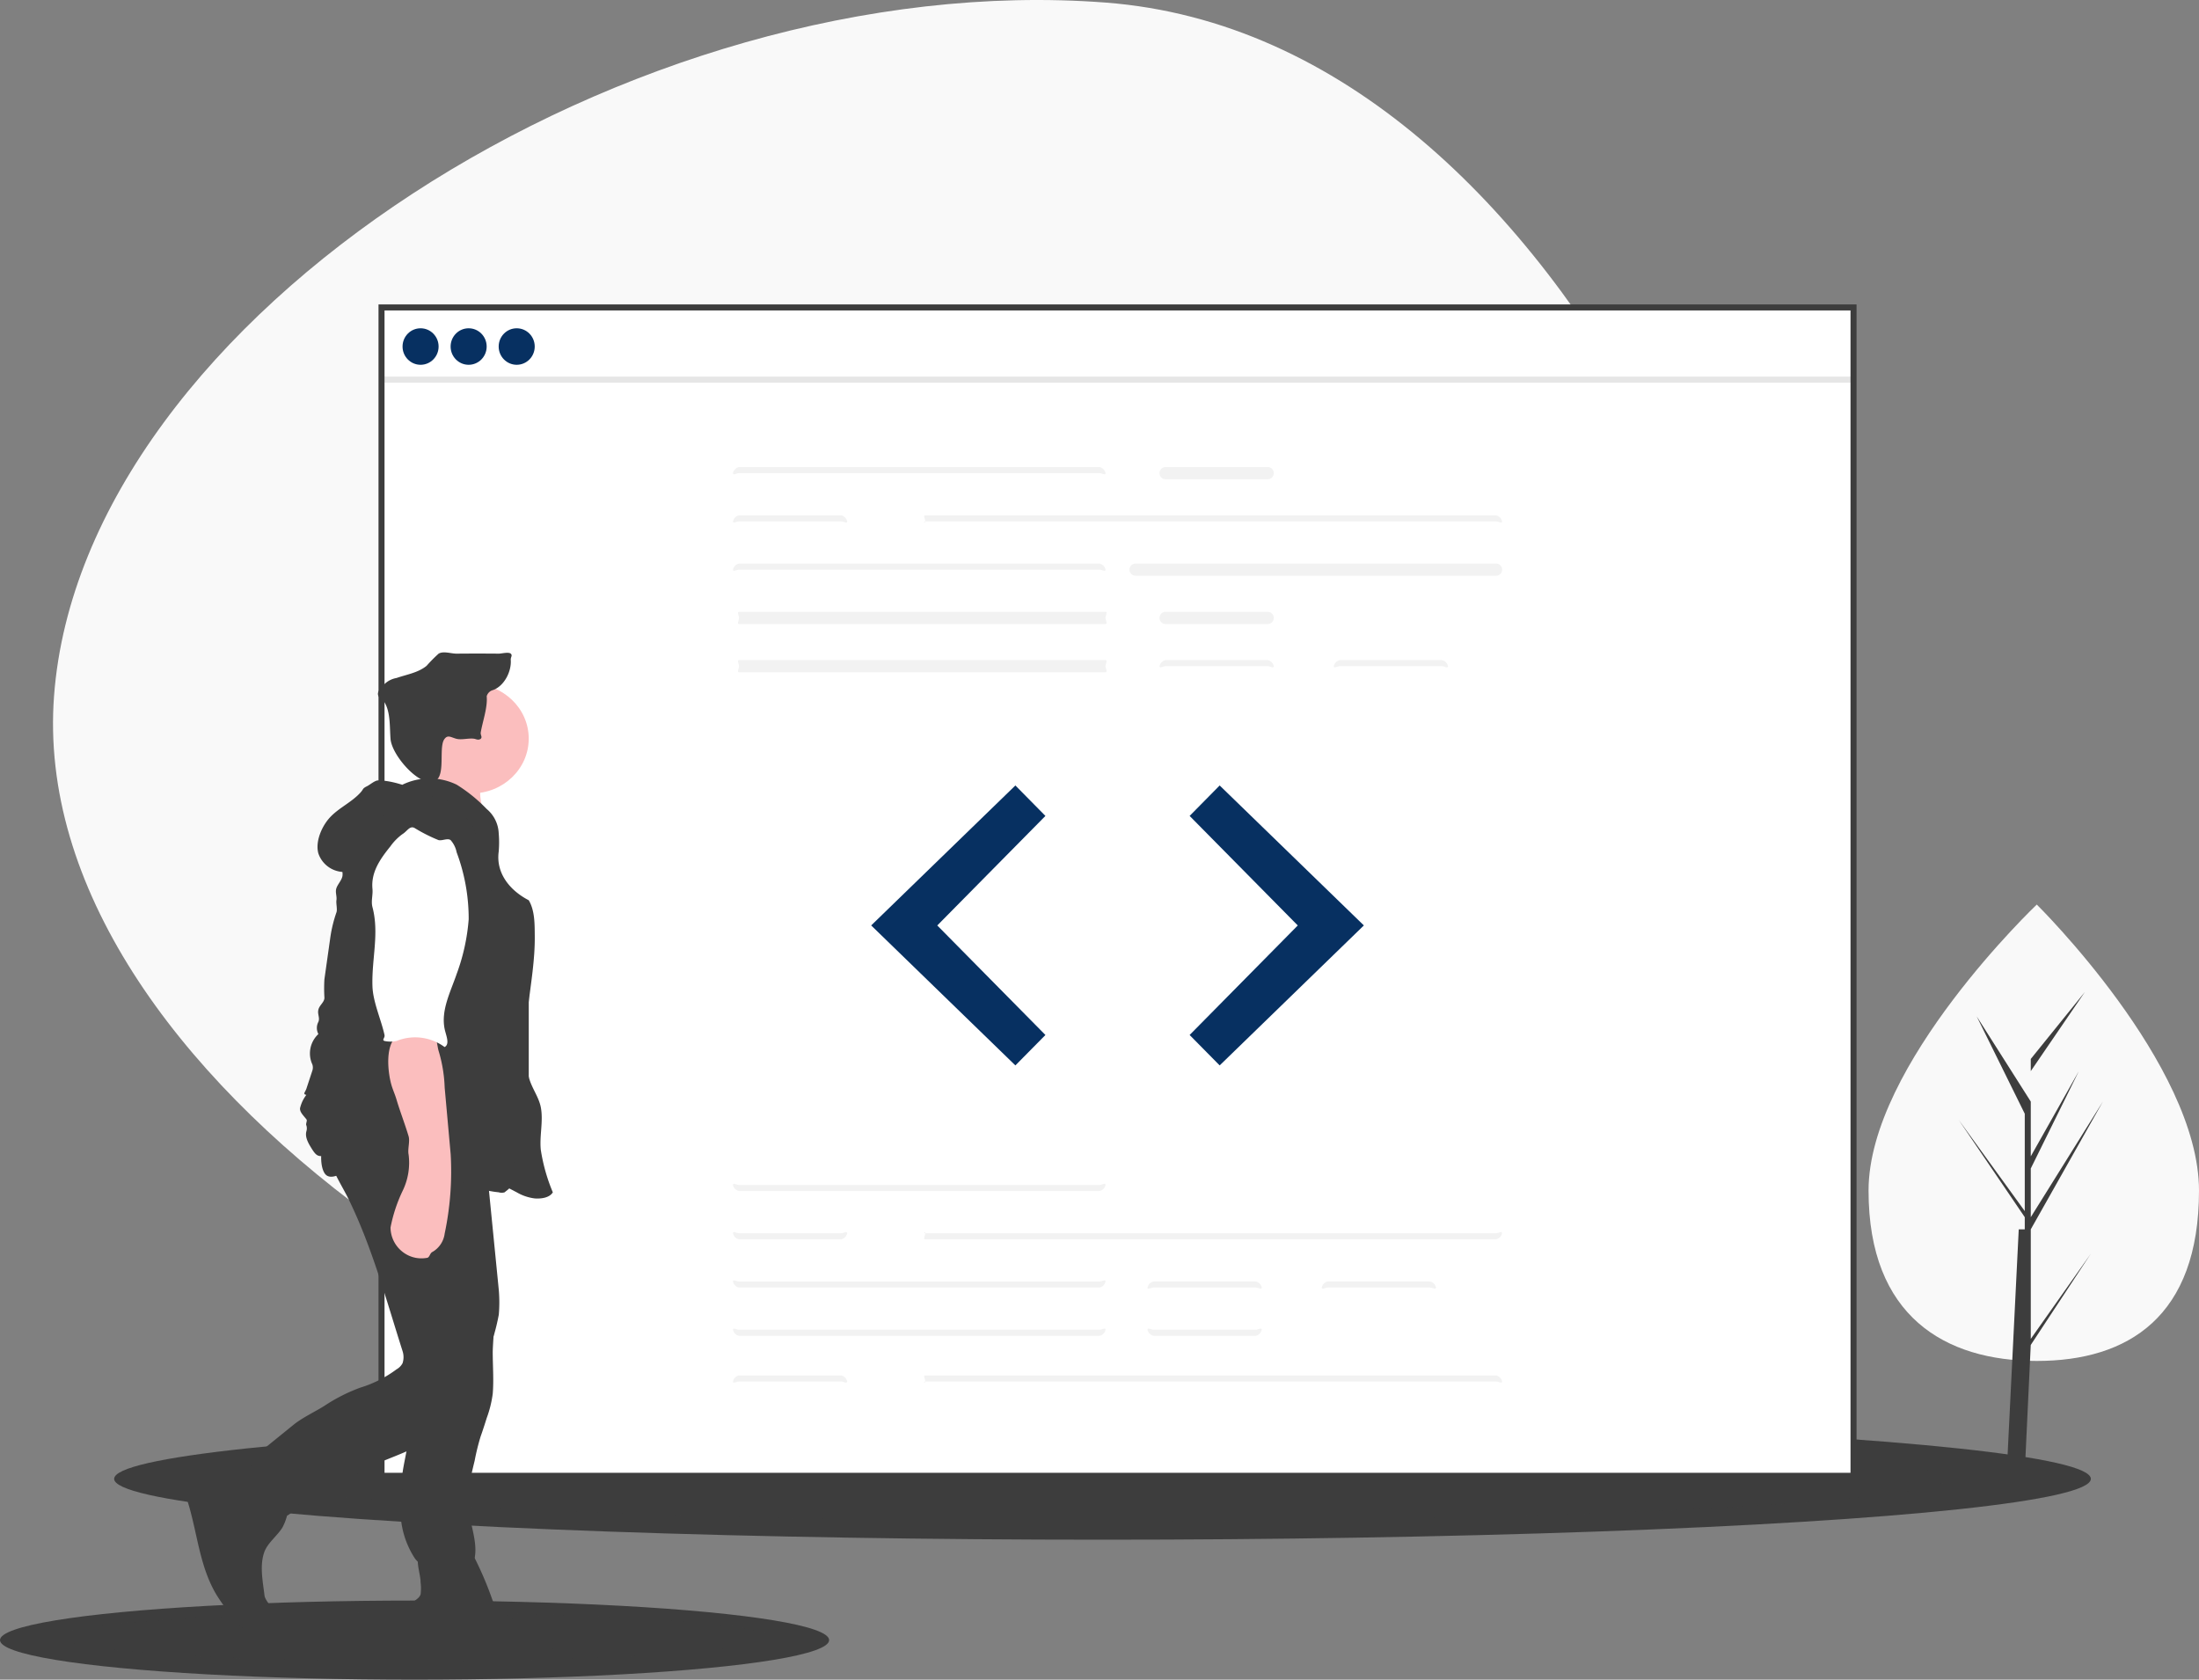 <svg id="グループ_1581" data-name="グループ 1581" xmlns="http://www.w3.org/2000/svg" width="365.256" height="279" viewBox="0 0 365.256 279">
  <rect x="0" y="0" width="365.256" height="279" fill="#808080" stroke="none"/>
  <g id="undraw_code_review_l1q9_1_" data-name="undraw_code_review_l1q9 (1)">
    <path id="パス_928" data-name="パス 928" d="M188.746,253.055c-78.655-6-172.434-67.185-167.659-130.126S117.077,1.813,195.732,7.816,319.265,131.056,314.49,194,267.4,259.058,188.746,253.055Z" transform="translate(-12.106 -7.389)" fill="#f9f9f9"/>
    <ellipse id="楕円形_160" data-name="楕円形 160" cx="164.166" cy="10.108" rx="164.166" ry="10.108" transform="translate(18.961 235.536)" fill="#3d3d3d"/>
    <ellipse id="楕円形_161" data-name="楕円形 161" cx="139.715" cy="7.076" rx="139.715" ry="7.076" transform="translate(43.911 238.568)" fill="#3d3d3d" opacity="0.1"/>
    <ellipse id="楕円形_162" data-name="楕円形 162" cx="68.86" cy="6.57" rx="68.86" ry="6.57" transform="translate(0 265.86)" fill="#3d3d3d"/>
    <ellipse id="楕円形_163" data-name="楕円形 163" cx="58.88" cy="4.043" rx="58.88" ry="4.043" transform="translate(9.98 267.881)" fill="#3d3d3d" opacity="0.1"/>
    <rect id="長方形_491" data-name="長方形 491" width="244.502" height="194.072" transform="translate(63.371 51.066)" fill="#fff" stroke="#3d3d3d" stroke-width="1"/>
    <path id="パス_929" data-name="パス 929" d="M194.964,85.827H135.086c-.4,0-1,.409-1,0a1.279,1.279,0,0,1,1-1.011h59.878a1.279,1.279,0,0,1,1,1.011C195.962,86.235,195.367,85.827,194.964,85.827Z" transform="translate(-12.336 -7.232)" fill="#f2f2f2"/>
    <path id="パス_930" data-name="パス 930" d="M260.894,93.827H166.088c-.4,0,0,.409,0,0s-.4-1.011,0-1.011h94.807a1.279,1.279,0,0,1,1,1.011C261.892,94.235,261.3,93.827,260.894,93.827Z" transform="translate(-12.4 -7.216)" fill="#f2f2f2"/>
    <path id="パス_931" data-name="パス 931" d="M194.964,101.827H135.086c-.4,0-1,.409-1,0a1.279,1.279,0,0,1,1-1.011h59.878a1.279,1.279,0,0,1,1,1.011C195.962,102.235,195.367,101.827,194.964,101.827Z" transform="translate(-12.336 -7.2)" fill="#f2f2f2"/>
    <path id="パス_932" data-name="パス 932" d="M260.964,102.838H201.086a1.011,1.011,0,0,1,0-2.022h59.878a1.011,1.011,0,0,1,0,2.022Z" transform="translate(-12.47 -7.202)" fill="#f2f2f2"/>
    <path id="パス_933" data-name="パス 933" d="M195.964,110.838H135.088c-.4,0,0-.6,0-1.011s-.4-1.011,0-1.011h60.876c.4,0,0,.6,0,1.011S196.367,110.838,195.964,110.838Z" transform="translate(-12.337 -7.186)" fill="#f2f2f2"/>
    <path id="パス_934" data-name="パス 934" d="M195.964,118.838H135.088c-.4,0,0-.6,0-1.011s-.4-1.011,0-1.011h60.876c.4,0,0,.6,0,1.011S196.367,118.838,195.964,118.838Z" transform="translate(-12.337 -7.171)" fill="#f2f2f2"/>
    <path id="パス_935" data-name="パス 935" d="M223.051,86.837H206.086a1.011,1.011,0,0,1,0-2.022h16.965a1.011,1.011,0,0,1,0,2.022Z" transform="translate(-12.48 -7.234)" fill="#f2f2f2"/>
    <path id="パス_936" data-name="パス 936" d="M223.051,110.838H206.086a1.011,1.011,0,0,1,0-2.022h16.965a1.011,1.011,0,0,1,0,2.022Z" transform="translate(-12.48 -7.186)" fill="#f2f2f2"/>
    <path id="パス_937" data-name="パス 937" d="M223.051,117.827H206.086c-.4,0-1,.409-1,0a1.279,1.279,0,0,1,1-1.011h16.965a1.279,1.279,0,0,1,1,1.011C224.049,118.235,223.455,117.827,223.051,117.827Z" transform="translate(-12.48 -7.168)" fill="#f2f2f2"/>
    <path id="パス_938" data-name="パス 938" d="M252.051,117.827H235.086c-.4,0-1,.409-1,0a1.279,1.279,0,0,1,1-1.011h16.965a1.279,1.279,0,0,1,1,1.011C253.049,118.235,252.455,117.827,252.051,117.827Z" transform="translate(-12.539 -7.168)" fill="#f2f2f2"/>
    <path id="パス_939" data-name="パス 939" d="M152.051,93.827H135.086c-.4,0-1,.409-1,0a1.279,1.279,0,0,1,1-1.011h16.965a1.279,1.279,0,0,1,1,1.011C153.049,94.235,152.455,93.827,152.051,93.827Z" transform="translate(-12.336 -7.216)" fill="#f2f2f2"/>
    <path id="パス_940" data-name="パス 940" d="M194.964,204.829H135.086a1.279,1.279,0,0,1-1-1.011c0-.409.594,0,1,0h59.878c.4,0,1-.409,1,0A1.279,1.279,0,0,1,194.964,204.829Z" transform="translate(-12.336 -6.992)" fill="#f2f2f2"/>
    <path id="パス_941" data-name="パス 941" d="M194.964,220.829H135.086a1.279,1.279,0,0,1-1-1.011c0-.409.594,0,1,0h59.878c.4,0,1-.409,1,0A1.279,1.279,0,0,1,194.964,220.829Z" transform="translate(-12.336 -6.96)" fill="#f2f2f2"/>
    <path id="パス_942" data-name="パス 942" d="M194.964,228.829H135.086a1.279,1.279,0,0,1-1-1.011c0-.409.594,0,1,0h59.878c.4,0,1-.409,1,0A1.279,1.279,0,0,1,194.964,228.829Z" transform="translate(-12.336 -6.944)" fill="#f2f2f2"/>
    <path id="パス_943" data-name="パス 943" d="M221.051,220.827H204.086c-.4,0-1,.409-1,0a1.279,1.279,0,0,1,1-1.011h16.965a1.279,1.279,0,0,1,1,1.011C222.049,221.235,221.455,220.827,221.051,220.827Z" transform="translate(-12.476 -6.96)" fill="#f2f2f2"/>
    <path id="パス_944" data-name="パス 944" d="M221.051,228.829H204.086a1.279,1.279,0,0,1-1-1.011c0-.409.594,0,1,0h16.965c.4,0,1-.409,1,0A1.279,1.279,0,0,1,221.051,228.829Z" transform="translate(-12.476 -6.944)" fill="#f2f2f2"/>
    <path id="パス_945" data-name="パス 945" d="M250.051,220.827H233.086c-.4,0-1,.409-1,0a1.279,1.279,0,0,1,1-1.011h16.965a1.279,1.279,0,0,1,1,1.011C251.049,221.235,250.455,220.827,250.051,220.827Z" transform="translate(-12.535 -6.96)" fill="#f2f2f2"/>
    <path id="パス_946" data-name="パス 946" d="M260.894,212.829H166.088c-.4,0,0-.6,0-1.011s-.4,0,0,0h94.807c.4,0,1-.409,1,0A1.279,1.279,0,0,1,260.894,212.829Z" transform="translate(-12.4 -6.976)" fill="#f2f2f2"/>
    <path id="パス_947" data-name="パス 947" d="M152.051,212.829H135.086a1.279,1.279,0,0,1-1-1.011c0-.409.594,0,1,0h16.965c.4,0,1-.409,1,0A1.279,1.279,0,0,1,152.051,212.829Z" transform="translate(-12.336 -6.976)" fill="#f2f2f2"/>
    <path id="パス_948" data-name="パス 948" d="M260.894,236.827H166.088c-.4,0,0,.409,0,0s-.4-1.011,0-1.011h94.807a1.279,1.279,0,0,1,1,1.011C261.892,237.235,261.3,236.827,260.894,236.827Z" transform="translate(-12.4 -7.355)" fill="#f2f2f2"/>
    <path id="パス_949" data-name="パス 949" d="M152.051,236.827H135.086c-.4,0-1,.409-1,0a1.279,1.279,0,0,1,1-1.011h16.965a1.279,1.279,0,0,1,1,1.011C153.049,237.235,152.455,236.827,152.051,236.827Z" transform="translate(-12.336 -7.355)" fill="#f2f2f2"/>
    <path id="パス_950" data-name="パス 950" d="M169.04,130.5l-23.951,23.248L169.04,177l4.99-5.054-17.963-18.194,17.963-18.194Z" transform="translate(-0.384 -0.03)" fill="#073061"/>
    <path id="パス_951" data-name="パス 951" d="M203.079,130.5l23.951,23.248L203.079,177l-4.99-5.054,17.963-18.194-17.963-18.194Z" transform="translate(-0.491 -0.03)" fill="#073061"/>
    <ellipse id="楕円形_164" data-name="楕円形 164" cx="2.994" cy="3.032" rx="2.994" ry="3.032" transform="translate(66.864 54.529)" fill="#073061"/>
    <ellipse id="楕円形_165" data-name="楕円形 165" cx="2.994" cy="3.032" rx="2.994" ry="3.032" transform="translate(74.848 54.529)" fill="#073061"/>
    <ellipse id="楕円形_166" data-name="楕円形 166" cx="2.994" cy="3.032" rx="2.994" ry="3.032" transform="translate(82.831 54.529)" fill="#073061"/>
    <rect id="長方形_492" data-name="長方形 492" width="243.504" height="1.011" transform="translate(63.87 62.553)" opacity="0.1"/>
    <path id="パス_952" data-name="パス 952" d="M377.976,205.323c0,20.959-11.77,28.3-26.945,28.3s-27.943-7.343-27.943-28.3,27.943-47.507,27.943-47.507S377.976,184.364,377.976,205.323Z" transform="translate(-12.72 -7.564)" fill="#f9f9f9"/>
    <path id="パス_953" data-name="パス 953" d="M338.064,223.277V205.083l11.976-21.227-11.976,19.205v-8.086l7.984-16.173-7.984,14.151h0V178.8l8.982-13.14-8.982,11.119v7.076l-8.982-14.151,7.984,16.173V202.05h0l-10.978-15.162,10.978,16.173v2.022h-1l-2,40.432h2.994l1-21.227,9.98-15.162Z" transform="translate(-0.751 -0.881)" fill="#3d3d3d"/>
    <path id="パス_954" data-name="パス 954" d="M52.068,251.838a16.627,16.627,0,0,1-2.994,1.011c-1.648.456-3.325.622-4.99,1.011-.682.159-1.779.337-2,1.011-.159.494.832.519,1,1.011,1.839,5.462,2.056,11.225,4.99,16.173a29.114,29.114,0,0,0,4.99,6.065,3.084,3.084,0,0,0,2,1.011,2.119,2.119,0,0,0,2-1.011c.494-.691,1.344-1.244,1-2.022-.263-.592-.683-1.456-1-2.022-.342-.72-.95-1.224-1-2.022-.29-2.336-.8-4.864,0-7.076.536-1.483,2.175-2.7,2.994-4.043a8.815,8.815,0,0,0,1-5.054c-.124-1.07-.453-1.1-1-2.022s-1.9-3.734-2.994-4.043C54.921,249.5,53.06,251.323,52.068,251.838Z" transform="translate(-12.149 -7.205)" fill="#3d3d3d"/>
    <path id="パス_955" data-name="パス 955" d="M82.083,269.882a7.74,7.74,0,0,1,0,2.022c-.343.918-1.556,1.147-2,2.022a5.548,5.548,0,0,0,0,4.043c.254.816.316,1.517,1,2.022a5.082,5.082,0,0,0,2,1.011,166,166,0,0,0,17.963,1.011A5.864,5.864,0,0,0,104.038,281c.94-.533,1.637-2.154,1-3.032-.574-.788-2.028.046-2.994,0-2.515-.129-4.112-1.33-5.988-3.032a4.68,4.68,0,0,1-1-1.011c-.2-.369-.868-.611-1-1.011a58.424,58.424,0,0,0-2.994-7.076c-.318-.6-.408-1.7-1-2.022-.432-.2-.523,0-1,0-1.472-.1-5.848-.149-6.986,1.011C81.031,265.9,82.106,268.521,82.083,269.882Z" transform="translate(-12.225 -7.054)" fill="#3d3d3d"/>
    <ellipse id="楕円形_167" data-name="楕円形 167" cx="9.481" cy="9.097" rx="9.481" ry="9.097" transform="translate(68.86 113.592)" fill="#fbbebe"/>
    <path id="パス_956" data-name="パス 956" d="M82.084,137.87c-.559,1.516-.616,2.216-2,3.032l12.974,3.032c-.472-1.922-1.349-4.116-1-6.065a1.685,1.685,0,0,0,0-1.011,2.83,2.83,0,0,0-2-2.022,32.741,32.741,0,0,1-6.986-2.022C82.408,133.985,82.581,136.522,82.084,137.87Z" transform="translate(-12.226 -7.176)" fill="#fbbebe"/>
    <path id="パス_957" data-name="パス 957" d="M79.065,137.827a10.307,10.307,0,0,1,8.982,0,25.847,25.847,0,0,1,4.99,4.043,5.54,5.54,0,0,1,2,4.043,17.507,17.507,0,0,1,0,3.032c-.488,3.568,1.824,6.445,4.99,8.086,1.033,1.743.982,4.032,1,6.065.06,7.7-2.711,15.744-1,23.248.4,1.762,1.649,3.28,2,5.054.45,2.3-.235,4.745,0,7.076a29.836,29.836,0,0,0,2,7.076c-.566.912-1.933,1.085-2.994,1.011a7.8,7.8,0,0,1-2.994-1.011c-4.583-2.375-9.225-5.057-13.972-7.076-3.14-1.336-5.935-2.5-8.982-4.043s-6.054-3.757-6.986-7.076c-.4-1.435.022-2.552,0-4.043-.093-6.282-.352-13.073,1-19.205,1.191-5.408,3.491-10.656,3.992-16.173.163-1.8.007-3.555,1-5.054C75.475,140.763,78.071,140.168,79.065,137.827Z" transform="translate(-12.201 -7.495)" fill="#3d3d3d"/>
    <path id="パス_958" data-name="パス 958" d="M86.065,129.969c.554-.732,1.111-.216,2,0s2.1-.176,2.994,0c.411.118.635.228,1,0,.312-.312-.025-.567,0-1.011.313-1.887,1.167-4.159,1-6.065-.047-.267-.08.259,0,0a1.457,1.457,0,0,1,1-1.011c1.872-.641,3.145-3.059,2.994-5.054-.014-.465.331-.688,0-1.011-.381-.315-1.5,0-2,0-2.527-.021-4.458-.022-6.986,0-.935.008-2.183-.472-2.994,0a25.085,25.085,0,0,0-2,2.022c-1.4,1.147-3.282,1.434-4.99,2.022a3.8,3.8,0,0,0-2,1.011c-.568.657-1.355,1.226-1,2.022.183.331.773.707,1,1.011,1.007,1.631.848,4.147,1,6.065.188,2.4,3.615,6.509,5.988,7.076C86.9,137.96,84.8,131.542,86.065,129.969Z" transform="translate(-12.216 -7.244)" fill="#3d3d3d"/>
    <path id="パス_959" data-name="パス 959" d="M80.085,233.99c.242,1.749,1.081,3.29,1,5.054-.116,2.463-.836,4.615-1,7.076-.121,1.837-.746,4.241-1,6.065-.161,1.168.233,1.877,0,3.032a14.744,14.744,0,0,0,2,11.119,4.2,4.2,0,0,0,1,1.011c.26.1-.276.026,0,0a70.037,70.037,0,0,0,8.982-1.011c.2-.008-.139.142,0,0,.061-.094-.014.112,0,0,.5-2.608-.707-5.446-1-8.086-.31-2.82.335-5.33,1-8.086a37.557,37.557,0,0,1,1-4.043c.32-.887.72-2.131,1-3.032a18.385,18.385,0,0,0,1-4.043c.193-2.317-.011-4.748,0-7.076.066-2.206.425-4.911,0-7.076-.609-2.74-1.757-4.561-2.994-7.076-.661.161-1.455-.418-2,0a42.463,42.463,0,0,1-4.99,3.032c-1.157.544-3.257.887-3.992,2.022-.724,1.119-.055,3.82,0,5.054C80.18,230.044,79.794,231.887,80.085,233.99Z" transform="translate(-12.223 -7.551)" fill="#3d3d3d"/>
    <path id="パス_961" data-name="パス 961" d="M67.063,196.816c-1.249,3.4,1.4,6.855,2.994,10.108,3.928,8.015,6.268,16.754,8.982,25.27a3.25,3.25,0,0,1,0,2.022,2.532,2.532,0,0,1-1,1.011,19.549,19.549,0,0,1-5.988,3.032,28.33,28.33,0,0,0-5.988,3.032c-1.615,1.014-3.48,1.864-4.99,3.032l-4.99,4.043c-.311.213-.778-.308-1,0a4.542,4.542,0,0,0,0,3.032c.611,2.229,2.039,3.964,2.994,6.065a5.753,5.753,0,0,0,1,2.022c.75.408,1.423-.373,2-1.011s1.188-1.748,2-2.022,1.154.12,2,0a7.837,7.837,0,0,0,3.992-2.022c4.012-3.987,10.556-4.561,14.97-8.086.638-.578,1.288-.524,2-1.011.746-.447,1.222-.616,2-1.011a10.362,10.362,0,0,0,4.99-6.065c.793-2.547.428-5.479,1-8.086a35.052,35.052,0,0,0,1-4.043,24.453,24.453,0,0,0,0-4.043l-2-20.216c-.13-1.625.252-2.433,0-4.043-4.73.171-9.239-.057-13.972,0C75.273,197.872,70.636,198.021,67.063,196.816Z" transform="translate(-12.175 -7.776)" fill="#3d3d3d"/>
    <path id="パス_962" data-name="パス 962" d="M66.087,201.9c.642,1.045,1.919.573,2.994,0s1.916-1.453,2.994-2.022a10.56,10.56,0,0,1,4.99-1.011,33.3,33.3,0,0,1,7.984,1.011c2.572.742,4.327,2.307,6.986,2.022.463-.05,1.744.4,2,0,.148-.287.016-.688,0-1.011v-3.032c.053-.407.174-.64,0-1.011a3.214,3.214,0,0,0-1-1.011c-3.785-1.856-8.771-1.876-12.974-2.022-2.136-.074-3.85-.013-5.988,0-1.814.011-4.224-.491-5.988,0C65.715,194.477,64.886,199.948,66.087,201.9Z" transform="translate(-12.196 -7.059)" fill="#3d3d3d"/>
    <path id="パス_963" data-name="パス 963" d="M90.037,140.859c-4.959-.044-10.011-3.962-14.97-4.043-.6-.042-1.445.768-2,1.011-.691.353-.473.435-1,1.011-1.466,1.608-3.484,2.474-4.99,4.043-1.412,1.472-2.553,4.092-2,6.065a4.551,4.551,0,0,0,4.99,3.032c.794-2.6,1.773-5.533,3.992-7.076,1.154-.75,2.727-.474,3.992-1.011,2.229-1.023,4.659-2.788,6.986-2.022.858.328,1.259,1.469,2,2.022l3.992,2.022C90.583,144.107,90.864,142.523,90.037,140.859Z" transform="translate(-12.195 -7.187)" fill="#3d3d3d"/>
    <path id="パス_964" data-name="パス 964" d="M69.074,149.905c-.658.832.145,1.976,0,3.032-.1.7-.761,1.355-1,2.022-.246.69.093,1.294,0,2.022-.094.529.182,1.516,0,2.022a22.3,22.3,0,0,0-1,4.043l-1,7.076a25.911,25.911,0,0,0,0,3.032c.044.747-.857,1.287-1,2.022-.192.717.286,1.337,0,2.022a2.149,2.149,0,0,0,0,2.022,4.39,4.39,0,0,0-1,5.054c.172.224-.092-.269,0,0a1.626,1.626,0,0,1,0,1.011l-1,3.032c-.225.606-.625.872,0,1.011a5.729,5.729,0,0,0-1,2.022c-.261.721.541,1.41,1,2.022.218.194-.146.757,0,1.011a1.638,1.638,0,0,1,0,1.011c-.265,1.046.428,2.12,1,3.032.6.91.934,1.2,2,1.011a11.505,11.505,0,0,1,4.99,0c3.811.708,8.284.828,11.976,2.022,4.213,1.362,7.572,3.624,11.976,4.043a1.647,1.647,0,0,0,1,0c.224-.215.969-.7,1-1.011.454-2.154.544-3.91,1-6.065a63.7,63.7,0,0,0,1-7.076c.155-1.571.954-3.475,1-5.054v-13.14a11.149,11.149,0,0,0-1-5.054l-2-6.065c-1.151-3.723-4.049-7.336-4.99-11.119-.6-2.394-.4-5.209-2-7.076-2.275-2.66-6.534-2.479-9.98-2.022a8.9,8.9,0,0,0-3.992,1.011,16.035,16.035,0,0,0-3.992,4.043C71.153,148.072,70.009,148.723,69.074,149.905Z" transform="translate(-12.189 -7.458)" fill="#3d3d3d"/>
    <path id="パス_965" data-name="パス 965" d="M77.087,186.9c.284,1.24.633,1.814,1,3.032.611,2.041,1.386,4.024,2,6.065.256.857-.184,2.157,0,3.032a10.653,10.653,0,0,1-1,6.065,25.171,25.171,0,0,0-2,6.065,5.163,5.163,0,0,0,2,4.043,5.069,5.069,0,0,0,3.992,1.011c.539-.015.5-.807,1-1.011a4.119,4.119,0,0,0,2-3.032,49.95,49.95,0,0,0,1-13.14l-1-11.119a23.661,23.661,0,0,0-1-6.065c-.24-.757-.316-2.549-1-3.032s-3.155.04-3.992,0C76.156,178.631,76.451,184.122,77.087,186.9Z" transform="translate(-12.219 -7.267)" fill="#fbbebe"/>
    <path id="パス_966" data-name="パス 966" d="M81.073,144.817c-.8-.425-1.221.537-2,1.011a8.759,8.759,0,0,0-2,2.022c-1.732,2.142-3.251,4.319-2.994,7.076.1,1.034-.265,2.03,0,3.032,1.161,4.4-.147,8.591,0,13.14.085,2.629,1.433,5.519,2,8.086.115.524-.5.834,0,1.011a4.865,4.865,0,0,0,2,0,8.23,8.23,0,0,1,7.984,1.011c.93-.5.208-1.986,0-3.032-.619-3.108.975-6.1,2-9.1a33.469,33.469,0,0,0,2-9.1,31.462,31.462,0,0,0-2-11.119,4.3,4.3,0,0,0-1-2.022c-.5-.378-1.385.137-2,0A26.565,26.565,0,0,1,81.073,144.817Z" transform="translate(-12.214 -7.285)" fill="#fff"/>
  </g>
</svg>
